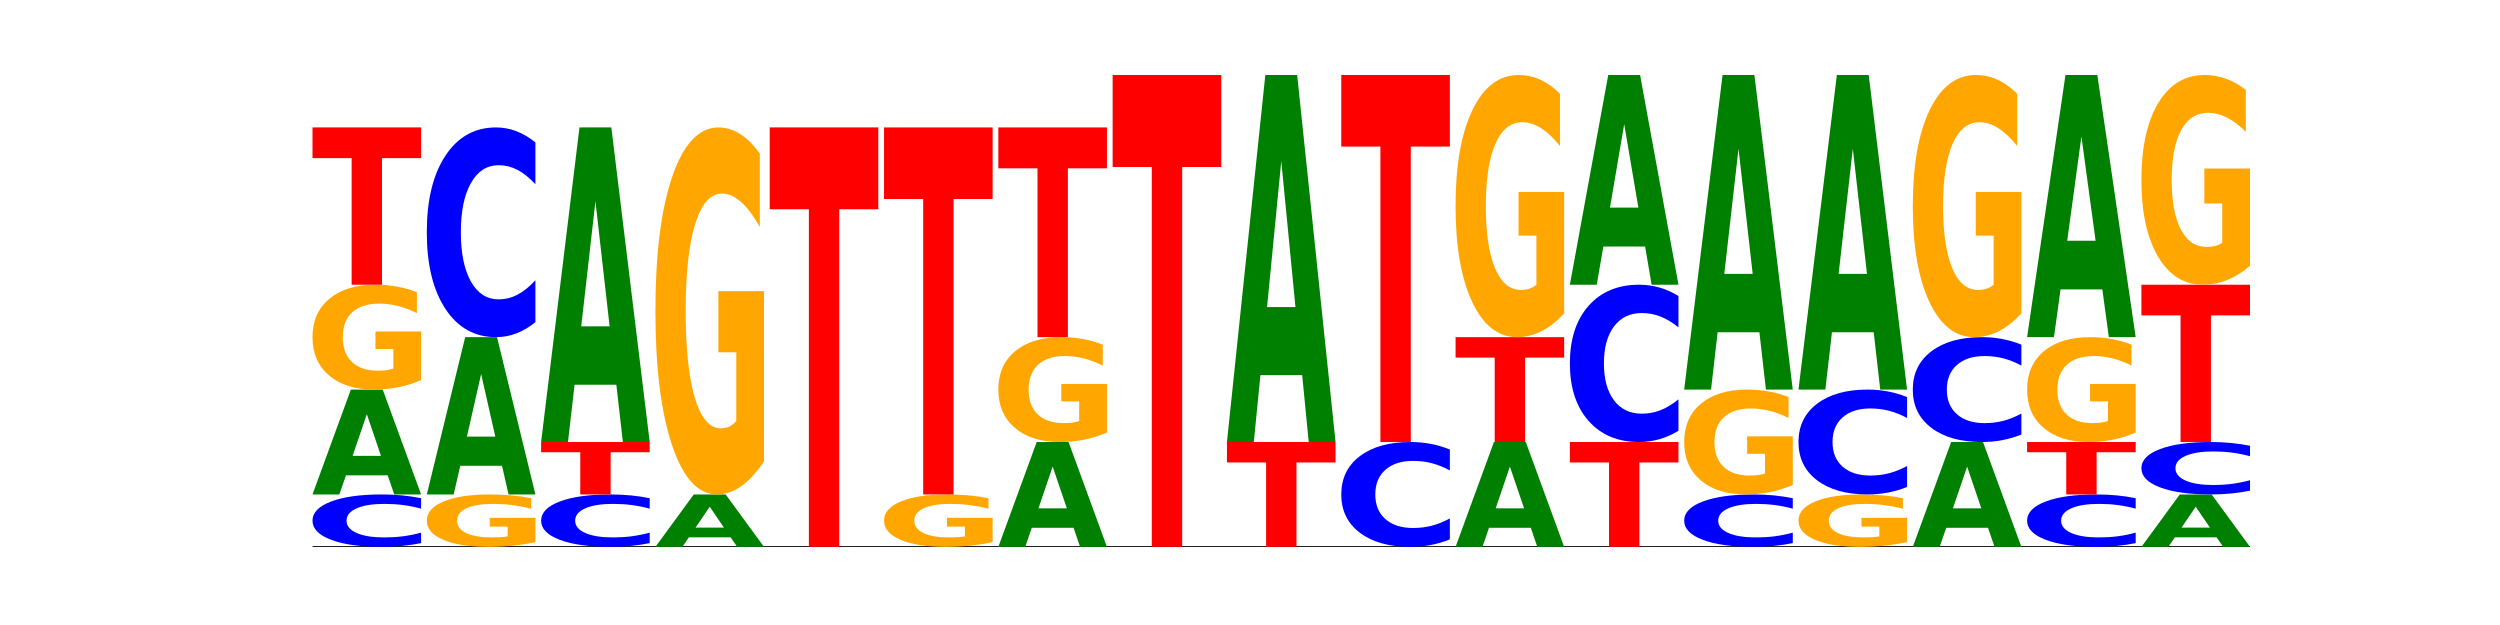 <?xml version="1.0" encoding="utf-8" standalone="no"?>
<!DOCTYPE svg PUBLIC "-//W3C//DTD SVG 1.1//EN"
  "http://www.w3.org/Graphics/SVG/1.1/DTD/svg11.dtd">
<!-- Created with matplotlib (https://matplotlib.org/) -->
<svg height="180pt" version="1.1" viewBox="0 0 720 180" width="720pt" xmlns="http://www.w3.org/2000/svg" xmlns:xlink="http://www.w3.org/1999/xlink">
 <defs>
  <style type="text/css">*{stroke-linecap:butt;stroke-linejoin:round;}</style>
 </defs>
 <g id="figure_1">
  <g id="patch_1">
   <path d="M 0 180 
L 720 180 
L 720 0 
L 0 0 
z
" style="fill:none;"/>
  </g>
  <g id="axes_1">
   <g id="line2d_1">
    <path clip-path="url(#p5a0efc25ae)" d="M 90 157.5 
L 648 157.5 
" style="fill:none;stroke:#000000;stroke-linecap:square;stroke-width:0.5;"/>
   </g>
   <g id="patch_2">
    <path clip-path="url(#p5a0efc25ae)" d="M 121.274 156.418 
Q 118.658 156.954 115.829 157.226 
Q 113.001 157.5 109.92 157.5 
Q 100.732 157.5 95.366 155.466 
Q 90 153.433 90 149.955 
Q 90 146.464 95.366 144.434 
Q 100.732 142.4 109.92 142.4 
Q 113.001 142.4 115.829 142.674 
Q 118.658 142.946 121.274 143.482 
L 121.274 146.492 
Q 118.635 145.781 116.074 145.451 
Q 113.513 145.12 110.684 145.12 
Q 105.61 145.12 102.702 146.408 
Q 99.802 147.693 99.802 149.955 
Q 99.802 152.207 102.702 153.495 
Q 105.61 154.78 110.684 154.78 
Q 113.513 154.78 116.074 154.449 
Q 118.635 154.116 121.274 153.405 
z
" style="fill:#0000ff;"/>
   </g>
   <g id="patch_3">
    <path clip-path="url(#p5a0efc25ae)" d="M 111.664 136.899 
L 99.636 136.899 
L 97.737 142.4 
L 90 142.4 
L 101.049 112.2 
L 110.225 112.2 
L 121.274 142.4 
L 113.544 142.4 
z
M 101.554 131.293 
L 109.726 131.293 
L 105.647 119.281 
z
" style="fill:#008000;"/>
   </g>
   <g id="patch_4">
    <path clip-path="url(#p5a0efc25ae)" d="M 121.274 109.468 
Q 118.12 110.834 114.728 111.52 
Q 111.336 112.2 107.719 112.2 
Q 99.546 112.2 94.773 108.133 
Q 90 104.065 90 97.109 
Q 90 90.072 94.857 86.036 
Q 99.722 82 108.181 82 
Q 111.441 82 114.427 82.549 
Q 117.419 83.092 120.069 84.165 
L 120.069 90.185 
Q 117.335 88.806 114.63 88.126 
Q 111.924 87.44 109.205 87.44 
Q 104.172 87.44 101.446 89.948 
Q 98.719 92.449 98.719 97.109 
Q 98.719 101.726 101.348 104.246 
Q 103.976 106.76 108.812 106.76 
Q 110.13 106.76 111.258 106.617 
Q 112.387 106.467 113.284 106.155 
L 113.284 100.503 
L 108.132 100.503 
L 108.132 95.469 
L 121.274 95.469 
z
" style="fill:#ffa600;"/>
   </g>
   <g id="patch_5">
    <path clip-path="url(#p5a0efc25ae)" d="M 90 36.7 
L 121.274 36.7 
L 121.274 45.535 
L 110.023 45.535 
L 110.023 82 
L 101.273 82 
L 101.273 45.535 
L 90 45.535 
z
" style="fill:#ff0000;"/>
   </g>
   <g id="patch_6">
    <path clip-path="url(#p5a0efc25ae)" d="M 154.195 156.134 
Q 151.041 156.817 147.648 157.16 
Q 144.256 157.5 140.639 157.5 
Q 132.467 157.5 127.694 155.466 
Q 122.92 153.433 122.92 149.955 
Q 122.92 146.436 127.778 144.418 
Q 132.642 142.4 141.102 142.4 
Q 144.361 142.4 147.347 142.674 
Q 150.34 142.946 152.989 143.482 
L 152.989 146.492 
Q 150.256 145.803 147.55 145.463 
Q 144.845 145.12 142.125 145.12 
Q 137.093 145.12 134.366 146.374 
Q 131.64 147.625 131.64 149.955 
Q 131.64 152.263 134.268 153.523 
Q 136.896 154.78 141.733 154.78 
Q 143.05 154.78 144.179 154.708 
Q 145.307 154.633 146.204 154.478 
L 146.204 151.652 
L 141.053 151.652 
L 141.053 149.134 
L 154.195 149.134 
z
" style="fill:#ffa600;"/>
   </g>
   <g id="patch_7">
    <path clip-path="url(#p5a0efc25ae)" d="M 144.584 134.148 
L 132.557 134.148 
L 130.657 142.4 
L 122.92 142.4 
L 133.97 97.1 
L 143.145 97.1 
L 154.195 142.4 
L 146.464 142.4 
z
M 134.475 125.74 
L 142.647 125.74 
L 138.567 107.721 
z
" style="fill:#008000;"/>
   </g>
   <g id="patch_8">
    <path clip-path="url(#p5a0efc25ae)" d="M 154.195 92.771 
Q 151.579 94.917 148.75 96.002 
Q 145.921 97.1 142.84 97.1 
Q 133.652 97.1 128.286 88.965 
Q 122.92 80.83 122.92 66.919 
Q 122.92 52.957 128.286 44.835 
Q 133.652 36.7 142.84 36.7 
Q 145.921 36.7 148.75 37.798 
Q 151.579 38.883 154.195 41.029 
L 154.195 53.07 
Q 151.555 50.225 148.994 48.902 
Q 146.433 47.58 143.604 47.58 
Q 138.53 47.58 135.622 52.733 
Q 132.723 57.873 132.723 66.919 
Q 132.723 75.927 135.622 81.08 
Q 138.53 86.22 143.604 86.22 
Q 146.433 86.22 148.994 84.898 
Q 151.555 83.563 154.195 80.718 
z
" style="fill:#0000ff;"/>
   </g>
   <g id="patch_9">
    <path clip-path="url(#p5a0efc25ae)" d="M 187.115 156.418 
Q 184.499 156.954 181.67 157.226 
Q 178.841 157.5 175.76 157.5 
Q 166.573 157.5 161.207 155.466 
Q 155.841 153.433 155.841 149.955 
Q 155.841 146.464 161.207 144.434 
Q 166.573 142.4 175.76 142.4 
Q 178.841 142.4 181.67 142.674 
Q 184.499 142.946 187.115 143.482 
L 187.115 146.492 
Q 184.475 145.781 181.914 145.451 
Q 179.354 145.12 176.525 145.12 
Q 171.45 145.12 168.543 146.408 
Q 165.643 147.693 165.643 149.955 
Q 165.643 152.207 168.543 153.495 
Q 171.45 154.78 176.525 154.78 
Q 179.354 154.78 181.914 154.449 
Q 184.475 154.116 187.115 153.405 
z
" style="fill:#0000ff;"/>
   </g>
   <g id="patch_10">
    <path clip-path="url(#p5a0efc25ae)" d="M 155.841 127.3 
L 187.115 127.3 
L 187.115 130.245 
L 175.864 130.245 
L 175.864 142.4 
L 167.114 142.4 
L 167.114 130.245 
L 155.841 130.245 
z
" style="fill:#ff0000;"/>
   </g>
   <g id="patch_11">
    <path clip-path="url(#p5a0efc25ae)" d="M 177.504 110.795 
L 165.477 110.795 
L 163.578 127.3 
L 155.841 127.3 
L 166.89 36.7 
L 176.066 36.7 
L 187.115 127.3 
L 179.384 127.3 
z
M 167.395 93.98 
L 175.567 93.98 
L 171.487 57.942 
z
" style="fill:#008000;"/>
   </g>
   <g id="patch_12">
    <path clip-path="url(#p5a0efc25ae)" d="M 210.425 154.749 
L 198.397 154.749 
L 196.498 157.5 
L 188.761 157.5 
L 199.81 142.4 
L 208.986 142.4 
L 220.035 157.5 
L 212.305 157.5 
z
M 200.315 151.947 
L 208.487 151.947 
L 204.408 145.94 
z
" style="fill:#008000;"/>
   </g>
   <g id="patch_13">
    <path clip-path="url(#p5a0efc25ae)" d="M 220.035 132.837 
Q 216.881 137.618 213.489 140.02 
Q 210.097 142.4 206.48 142.4 
Q 198.307 142.4 193.534 128.164 
Q 188.761 113.928 188.761 89.583 
Q 188.761 64.954 193.618 50.827 
Q 198.483 36.7 206.943 36.7 
Q 210.202 36.7 213.188 38.621 
Q 216.18 40.521 218.83 44.277 
L 218.83 65.347 
Q 216.096 60.521 213.391 58.141 
Q 210.685 55.74 207.966 55.74 
Q 202.933 55.74 200.207 64.517 
Q 197.48 73.273 197.48 89.583 
Q 197.48 105.74 200.109 114.561 
Q 202.737 123.36 207.573 123.36 
Q 208.891 123.36 210.019 122.858 
Q 211.148 122.334 212.045 121.243 
L 212.045 101.461 
L 206.893 101.461 
L 206.893 83.84 
L 220.035 83.84 
z
" style="fill:#ffa600;"/>
   </g>
   <g id="patch_14">
    <path clip-path="url(#p5a0efc25ae)" d="M 221.681 36.7 
L 252.956 36.7 
L 252.956 60.259 
L 241.704 60.259 
L 241.704 157.5 
L 232.955 157.5 
L 232.955 60.259 
L 221.681 60.259 
z
" style="fill:#ff0000;"/>
   </g>
   <g id="patch_15">
    <path clip-path="url(#p5a0efc25ae)" d="M 285.876 156.134 
Q 282.722 156.817 279.33 157.16 
Q 275.937 157.5 272.321 157.5 
Q 264.148 157.5 259.375 155.466 
Q 254.602 153.433 254.602 149.955 
Q 254.602 146.436 259.459 144.418 
Q 264.323 142.4 272.783 142.4 
Q 276.042 142.4 279.028 142.674 
Q 282.021 142.946 284.671 143.482 
L 284.671 146.492 
Q 281.937 145.803 279.232 145.463 
Q 276.526 145.12 273.807 145.12 
Q 268.774 145.12 266.048 146.374 
Q 263.321 147.625 263.321 149.955 
Q 263.321 152.263 265.949 153.523 
Q 268.578 154.78 273.414 154.78 
Q 274.732 154.78 275.86 154.708 
Q 276.989 154.633 277.886 154.478 
L 277.886 151.652 
L 272.734 151.652 
L 272.734 149.134 
L 285.876 149.134 
z
" style="fill:#ffa600;"/>
   </g>
   <g id="patch_16">
    <path clip-path="url(#p5a0efc25ae)" d="M 254.602 36.7 
L 285.876 36.7 
L 285.876 57.314 
L 274.625 57.314 
L 274.625 142.4 
L 265.875 142.4 
L 265.875 57.314 
L 254.602 57.314 
z
" style="fill:#ff0000;"/>
   </g>
   <g id="patch_17">
    <path clip-path="url(#p5a0efc25ae)" d="M 309.186 151.999 
L 297.158 151.999 
L 295.259 157.5 
L 287.522 157.5 
L 298.571 127.3 
L 307.747 127.3 
L 318.796 157.5 
L 311.066 157.5 
z
M 299.077 146.393 
L 307.248 146.393 
L 303.169 134.381 
z
" style="fill:#008000;"/>
   </g>
   <g id="patch_18">
    <path clip-path="url(#p5a0efc25ae)" d="M 318.796 124.568 
Q 315.642 125.934 312.25 126.62 
Q 308.858 127.3 305.241 127.3 
Q 297.068 127.3 292.295 123.233 
Q 287.522 119.165 287.522 112.209 
Q 287.522 105.172 292.379 101.136 
Q 297.244 97.1 305.704 97.1 
Q 308.963 97.1 311.949 97.649 
Q 314.941 98.192 317.591 99.265 
L 317.591 105.285 
Q 314.857 103.906 312.152 103.226 
Q 309.446 102.54 306.727 102.54 
Q 301.694 102.54 298.968 105.048 
Q 296.241 107.549 296.241 112.209 
Q 296.241 116.826 298.87 119.346 
Q 301.498 121.86 306.334 121.86 
Q 307.652 121.86 308.781 121.717 
Q 309.909 121.567 310.806 121.255 
L 310.806 115.603 
L 305.655 115.603 
L 305.655 110.569 
L 318.796 110.569 
z
" style="fill:#ffa600;"/>
   </g>
   <g id="patch_19">
    <path clip-path="url(#p5a0efc25ae)" d="M 287.522 36.7 
L 318.796 36.7 
L 318.796 48.48 
L 307.545 48.48 
L 307.545 97.1 
L 298.795 97.1 
L 298.795 48.48 
L 287.522 48.48 
z
" style="fill:#ff0000;"/>
   </g>
   <g id="patch_20">
    <path clip-path="url(#p5a0efc25ae)" d="M 320.442 21.6 
L 351.717 21.6 
L 351.717 48.104 
L 340.465 48.104 
L 340.465 157.5 
L 331.716 157.5 
L 331.716 48.104 
L 320.442 48.104 
z
" style="fill:#ff0000;"/>
   </g>
   <g id="patch_21">
    <path clip-path="url(#p5a0efc25ae)" d="M 353.363 127.3 
L 384.637 127.3 
L 384.637 133.19 
L 373.386 133.19 
L 373.386 157.5 
L 364.636 157.5 
L 364.636 133.19 
L 353.363 133.19 
z
" style="fill:#ff0000;"/>
   </g>
   <g id="patch_22">
    <path clip-path="url(#p5a0efc25ae)" d="M 375.027 108.045 
L 362.999 108.045 
L 361.1 127.3 
L 353.363 127.3 
L 364.412 21.6 
L 373.588 21.6 
L 384.637 127.3 
L 376.907 127.3 
z
M 364.917 88.427 
L 373.089 88.427 
L 369.01 46.383 
z
" style="fill:#008000;"/>
   </g>
   <g id="patch_23">
    <path clip-path="url(#p5a0efc25ae)" d="M 417.558 155.335 
Q 414.941 156.408 412.113 156.951 
Q 409.284 157.5 406.203 157.5 
Q 397.015 157.5 391.649 153.433 
Q 386.283 149.365 386.283 142.409 
Q 386.283 135.429 391.649 131.367 
Q 397.015 127.3 406.203 127.3 
Q 409.284 127.3 412.113 127.849 
Q 414.941 128.392 417.558 129.465 
L 417.558 135.485 
Q 414.918 134.062 412.357 133.401 
Q 409.796 132.74 406.967 132.74 
Q 401.893 132.74 398.985 135.316 
Q 396.085 137.887 396.085 142.409 
Q 396.085 146.913 398.985 149.49 
Q 401.893 152.06 406.967 152.06 
Q 409.796 152.06 412.357 151.399 
Q 414.918 150.731 417.558 149.309 
z
" style="fill:#0000ff;"/>
   </g>
   <g id="patch_24">
    <path clip-path="url(#p5a0efc25ae)" d="M 386.283 21.6 
L 417.558 21.6 
L 417.558 42.214 
L 406.306 42.214 
L 406.306 127.3 
L 397.556 127.3 
L 397.556 42.214 
L 386.283 42.214 
z
" style="fill:#ff0000;"/>
   </g>
   <g id="patch_25">
    <path clip-path="url(#p5a0efc25ae)" d="M 440.867 151.999 
L 428.84 151.999 
L 426.941 157.5 
L 419.204 157.5 
L 430.253 127.3 
L 439.429 127.3 
L 450.478 157.5 
L 442.747 157.5 
z
M 430.758 146.393 
L 438.93 146.393 
L 434.85 134.381 
z
" style="fill:#008000;"/>
   </g>
   <g id="patch_26">
    <path clip-path="url(#p5a0efc25ae)" d="M 419.204 97.1 
L 450.478 97.1 
L 450.478 102.99 
L 439.226 102.99 
L 439.226 127.3 
L 430.477 127.3 
L 430.477 102.99 
L 419.204 102.99 
z
" style="fill:#ff0000;"/>
   </g>
   <g id="patch_27">
    <path clip-path="url(#p5a0efc25ae)" d="M 450.478 90.269 
Q 447.324 93.684 443.931 95.4 
Q 440.539 97.1 436.922 97.1 
Q 428.75 97.1 423.977 86.931 
Q 419.204 76.763 419.204 59.373 
Q 419.204 41.781 424.061 31.691 
Q 428.925 21.6 437.385 21.6 
Q 440.644 21.6 443.63 22.972 
Q 446.623 24.329 449.272 27.012 
L 449.272 42.062 
Q 446.539 38.615 443.833 36.915 
Q 441.128 35.2 438.408 35.2 
Q 433.376 35.2 430.649 41.469 
Q 427.923 47.723 427.923 59.373 
Q 427.923 70.914 430.551 77.215 
Q 433.18 83.5 438.016 83.5 
Q 439.334 83.5 440.462 83.142 
Q 441.59 82.767 442.488 81.988 
L 442.488 67.858 
L 437.336 67.858 
L 437.336 55.272 
L 450.478 55.272 
z
" style="fill:#ffa600;"/>
   </g>
   <g id="patch_28">
    <path clip-path="url(#p5a0efc25ae)" d="M 452.124 127.3 
L 483.398 127.3 
L 483.398 133.19 
L 472.147 133.19 
L 472.147 157.5 
L 463.397 157.5 
L 463.397 133.19 
L 452.124 133.19 
z
" style="fill:#ff0000;"/>
   </g>
   <g id="patch_29">
    <path clip-path="url(#p5a0efc25ae)" d="M 483.398 124.053 
Q 480.782 125.662 477.953 126.477 
Q 475.125 127.3 472.044 127.3 
Q 462.856 127.3 457.49 121.199 
Q 452.124 115.098 452.124 104.664 
Q 452.124 94.193 457.49 88.101 
Q 462.856 82 472.044 82 
Q 475.125 82 477.953 82.823 
Q 480.782 83.638 483.398 85.247 
L 483.398 94.277 
Q 480.759 92.144 478.198 91.152 
Q 475.637 90.16 472.808 90.16 
Q 467.733 90.16 464.826 94.024 
Q 461.926 97.88 461.926 104.664 
Q 461.926 111.42 464.826 115.285 
Q 467.733 119.14 472.808 119.14 
Q 475.637 119.14 478.198 118.148 
Q 480.759 117.147 483.398 115.014 
z
" style="fill:#0000ff;"/>
   </g>
   <g id="patch_30">
    <path clip-path="url(#p5a0efc25ae)" d="M 473.788 70.997 
L 461.76 70.997 
L 459.861 82 
L 452.124 82 
L 463.173 21.6 
L 472.349 21.6 
L 483.398 82 
L 475.668 82 
z
M 463.678 59.787 
L 471.85 59.787 
L 467.771 35.762 
z
" style="fill:#008000;"/>
   </g>
   <g id="patch_31">
    <path clip-path="url(#p5a0efc25ae)" d="M 516.319 156.418 
Q 513.703 156.954 510.874 157.226 
Q 508.045 157.5 504.964 157.5 
Q 495.776 157.5 490.41 155.466 
Q 485.044 153.433 485.044 149.955 
Q 485.044 146.464 490.41 144.434 
Q 495.776 142.4 504.964 142.4 
Q 508.045 142.4 510.874 142.674 
Q 513.703 142.946 516.319 143.482 
L 516.319 146.492 
Q 513.679 145.781 511.118 145.451 
Q 508.557 145.12 505.728 145.12 
Q 500.654 145.12 497.746 146.408 
Q 494.847 147.693 494.847 149.955 
Q 494.847 152.207 497.746 153.495 
Q 500.654 154.78 505.728 154.78 
Q 508.557 154.78 511.118 154.449 
Q 513.679 154.116 516.319 153.405 
z
" style="fill:#0000ff;"/>
   </g>
   <g id="patch_32">
    <path clip-path="url(#p5a0efc25ae)" d="M 516.319 139.668 
Q 513.165 141.034 509.772 141.72 
Q 506.38 142.4 502.763 142.4 
Q 494.591 142.4 489.817 138.333 
Q 485.044 134.265 485.044 127.309 
Q 485.044 120.272 489.902 116.236 
Q 494.766 112.2 503.226 112.2 
Q 506.485 112.2 509.471 112.749 
Q 512.464 113.292 515.113 114.365 
L 515.113 120.385 
Q 512.38 119.006 509.674 118.326 
Q 506.969 117.64 504.249 117.64 
Q 499.217 117.64 496.49 120.148 
Q 493.763 122.649 493.763 127.309 
Q 493.763 131.926 496.392 134.446 
Q 499.02 136.96 503.857 136.96 
Q 505.174 136.96 506.303 136.817 
Q 507.431 136.667 508.328 136.355 
L 508.328 130.703 
L 503.177 130.703 
L 503.177 125.669 
L 516.319 125.669 
z
" style="fill:#ffa600;"/>
   </g>
   <g id="patch_33">
    <path clip-path="url(#p5a0efc25ae)" d="M 506.708 95.695 
L 494.68 95.695 
L 492.781 112.2 
L 485.044 112.2 
L 496.094 21.6 
L 505.269 21.6 
L 516.319 112.2 
L 508.588 112.2 
z
M 496.599 78.88 
L 504.771 78.88 
L 500.691 42.842 
z
" style="fill:#008000;"/>
   </g>
   <g id="patch_34">
    <path clip-path="url(#p5a0efc25ae)" d="M 549.239 156.134 
Q 546.085 156.817 542.692 157.16 
Q 539.3 157.5 535.683 157.5 
Q 527.511 157.5 522.738 155.466 
Q 517.965 153.433 517.965 149.955 
Q 517.965 146.436 522.822 144.418 
Q 527.686 142.4 536.146 142.4 
Q 539.405 142.4 542.391 142.674 
Q 545.384 142.946 548.033 143.482 
L 548.033 146.492 
Q 545.3 145.803 542.594 145.463 
Q 539.889 145.12 537.169 145.12 
Q 532.137 145.12 529.41 146.374 
Q 526.684 147.625 526.684 149.955 
Q 526.684 152.263 529.312 153.523 
Q 531.941 154.78 536.777 154.78 
Q 538.095 154.78 539.223 154.708 
Q 540.351 154.633 541.249 154.478 
L 541.249 151.652 
L 536.097 151.652 
L 536.097 149.134 
L 549.239 149.134 
z
" style="fill:#ffa600;"/>
   </g>
   <g id="patch_35">
    <path clip-path="url(#p5a0efc25ae)" d="M 549.239 140.235 
Q 546.623 141.308 543.794 141.851 
Q 540.965 142.4 537.884 142.4 
Q 528.697 142.4 523.331 138.333 
Q 517.965 134.265 517.965 127.309 
Q 517.965 120.329 523.331 116.267 
Q 528.697 112.2 537.884 112.2 
Q 540.965 112.2 543.794 112.749 
Q 546.623 113.292 549.239 114.365 
L 549.239 120.385 
Q 546.599 118.962 544.038 118.301 
Q 541.477 117.64 538.649 117.64 
Q 533.574 117.64 530.667 120.216 
Q 527.767 122.787 527.767 127.309 
Q 527.767 131.813 530.667 134.39 
Q 533.574 136.96 538.649 136.96 
Q 541.477 136.96 544.038 136.299 
Q 546.599 135.631 549.239 134.209 
z
" style="fill:#0000ff;"/>
   </g>
   <g id="patch_36">
    <path clip-path="url(#p5a0efc25ae)" d="M 539.628 95.695 
L 527.601 95.695 
L 525.702 112.2 
L 517.965 112.2 
L 529.014 21.6 
L 538.19 21.6 
L 549.239 112.2 
L 541.508 112.2 
z
M 529.519 78.88 
L 537.691 78.88 
L 533.611 42.842 
z
" style="fill:#008000;"/>
   </g>
   <g id="patch_37">
    <path clip-path="url(#p5a0efc25ae)" d="M 572.549 151.999 
L 560.521 151.999 
L 558.622 157.5 
L 550.885 157.5 
L 561.934 127.3 
L 571.11 127.3 
L 582.159 157.5 
L 574.429 157.5 
z
M 562.439 146.393 
L 570.611 146.393 
L 566.532 134.381 
z
" style="fill:#008000;"/>
   </g>
   <g id="patch_38">
    <path clip-path="url(#p5a0efc25ae)" d="M 582.159 125.135 
Q 579.543 126.208 576.714 126.751 
Q 573.886 127.3 570.805 127.3 
Q 561.617 127.3 556.251 123.233 
Q 550.885 119.165 550.885 112.209 
Q 550.885 105.229 556.251 101.167 
Q 561.617 97.1 570.805 97.1 
Q 573.886 97.1 576.714 97.649 
Q 579.543 98.192 582.159 99.265 
L 582.159 105.285 
Q 579.52 103.862 576.959 103.201 
Q 574.398 102.54 571.569 102.54 
Q 566.495 102.54 563.587 105.116 
Q 560.687 107.687 560.687 112.209 
Q 560.687 116.713 563.587 119.29 
Q 566.495 121.86 571.569 121.86 
Q 574.398 121.86 576.959 121.199 
Q 579.52 120.531 582.159 119.109 
z
" style="fill:#0000ff;"/>
   </g>
   <g id="patch_39">
    <path clip-path="url(#p5a0efc25ae)" d="M 582.159 90.269 
Q 579.005 93.684 575.613 95.4 
Q 572.22 97.1 568.604 97.1 
Q 560.431 97.1 555.658 86.931 
Q 550.885 76.763 550.885 59.373 
Q 550.885 41.781 555.742 31.691 
Q 560.606 21.6 569.066 21.6 
Q 572.326 21.6 575.311 22.972 
Q 578.304 24.329 580.954 27.012 
L 580.954 42.062 
Q 578.22 38.615 575.515 36.915 
Q 572.809 35.2 570.09 35.2 
Q 565.057 35.2 562.331 41.469 
Q 559.604 47.723 559.604 59.373 
Q 559.604 70.914 562.233 77.215 
Q 564.861 83.5 569.697 83.5 
Q 571.015 83.5 572.143 83.142 
Q 573.272 82.767 574.169 81.988 
L 574.169 67.858 
L 569.017 67.858 
L 569.017 55.272 
L 582.159 55.272 
z
" style="fill:#ffa600;"/>
   </g>
   <g id="patch_40">
    <path clip-path="url(#p5a0efc25ae)" d="M 615.08 156.418 
Q 612.464 156.954 609.635 157.226 
Q 606.806 157.5 603.725 157.5 
Q 594.537 157.5 589.171 155.466 
Q 583.805 153.433 583.805 149.955 
Q 583.805 146.464 589.171 144.434 
Q 594.537 142.4 603.725 142.4 
Q 606.806 142.4 609.635 142.674 
Q 612.464 142.946 615.08 143.482 
L 615.08 146.492 
Q 612.44 145.781 609.879 145.451 
Q 607.318 145.12 604.489 145.12 
Q 599.415 145.12 596.507 146.408 
Q 593.608 147.693 593.608 149.955 
Q 593.608 152.207 596.507 153.495 
Q 599.415 154.78 604.489 154.78 
Q 607.318 154.78 609.879 154.449 
Q 612.44 154.116 615.08 153.405 
z
" style="fill:#0000ff;"/>
   </g>
   <g id="patch_41">
    <path clip-path="url(#p5a0efc25ae)" d="M 583.805 127.3 
L 615.08 127.3 
L 615.08 130.245 
L 603.828 130.245 
L 603.828 142.4 
L 595.079 142.4 
L 595.079 130.245 
L 583.805 130.245 
z
" style="fill:#ff0000;"/>
   </g>
   <g id="patch_42">
    <path clip-path="url(#p5a0efc25ae)" d="M 615.08 124.568 
Q 611.926 125.934 608.533 126.62 
Q 605.141 127.3 601.524 127.3 
Q 593.352 127.3 588.578 123.233 
Q 583.805 119.165 583.805 112.209 
Q 583.805 105.172 588.663 101.136 
Q 593.527 97.1 601.987 97.1 
Q 605.246 97.1 608.232 97.649 
Q 611.225 98.192 613.874 99.265 
L 613.874 105.285 
Q 611.141 103.906 608.435 103.226 
Q 605.73 102.54 603.01 102.54 
Q 597.978 102.54 595.251 105.048 
Q 592.525 107.549 592.525 112.209 
Q 592.525 116.826 595.153 119.346 
Q 597.781 121.86 602.618 121.86 
Q 603.935 121.86 605.064 121.717 
Q 606.192 121.567 607.089 121.255 
L 607.089 115.603 
L 601.938 115.603 
L 601.938 110.569 
L 615.08 110.569 
z
" style="fill:#ffa600;"/>
   </g>
   <g id="patch_43">
    <path clip-path="url(#p5a0efc25ae)" d="M 605.469 83.346 
L 593.441 83.346 
L 591.542 97.1 
L 583.805 97.1 
L 594.855 21.6 
L 604.03 21.6 
L 615.08 97.1 
L 607.349 97.1 
z
M 595.36 69.334 
L 603.532 69.334 
L 599.452 39.302 
z
" style="fill:#008000;"/>
   </g>
   <g id="patch_44">
    <path clip-path="url(#p5a0efc25ae)" d="M 638.389 154.749 
L 626.362 154.749 
L 624.463 157.5 
L 616.726 157.5 
L 627.775 142.4 
L 636.951 142.4 
L 648 157.5 
L 640.269 157.5 
z
M 628.28 151.947 
L 636.452 151.947 
L 632.372 145.94 
z
" style="fill:#008000;"/>
   </g>
   <g id="patch_45">
    <path clip-path="url(#p5a0efc25ae)" d="M 648 141.318 
Q 645.384 141.854 642.555 142.126 
Q 639.726 142.4 636.645 142.4 
Q 627.458 142.4 622.092 140.366 
Q 616.726 138.333 616.726 134.855 
Q 616.726 131.364 622.092 129.334 
Q 627.458 127.3 636.645 127.3 
Q 639.726 127.3 642.555 127.574 
Q 645.384 127.846 648 128.382 
L 648 131.392 
Q 645.36 130.681 642.799 130.351 
Q 640.239 130.02 637.41 130.02 
Q 632.335 130.02 629.428 131.308 
Q 626.528 132.593 626.528 134.855 
Q 626.528 137.107 629.428 138.395 
Q 632.335 139.68 637.41 139.68 
Q 640.239 139.68 642.799 139.349 
Q 645.36 139.016 648 138.305 
z
" style="fill:#0000ff;"/>
   </g>
   <g id="patch_46">
    <path clip-path="url(#p5a0efc25ae)" d="M 616.726 82 
L 648 82 
L 648 90.835 
L 636.749 90.835 
L 636.749 127.3 
L 627.999 127.3 
L 627.999 90.835 
L 616.726 90.835 
z
" style="fill:#ff0000;"/>
   </g>
   <g id="patch_47">
    <path clip-path="url(#p5a0efc25ae)" d="M 648 76.535 
Q 644.846 79.268 641.454 80.64 
Q 638.061 82 634.445 82 
Q 626.272 82 621.499 73.865 
Q 616.726 65.73 616.726 51.819 
Q 616.726 37.745 621.583 29.672 
Q 626.447 21.6 634.907 21.6 
Q 638.166 21.6 641.152 22.698 
Q 644.145 23.783 646.794 25.929 
L 646.794 37.97 
Q 644.061 35.212 641.355 33.852 
Q 638.65 32.48 635.93 32.48 
Q 630.898 32.48 628.171 37.495 
Q 625.445 42.499 625.445 51.819 
Q 625.445 61.052 628.073 66.092 
Q 630.702 71.12 635.538 71.12 
Q 636.856 71.12 637.984 70.833 
Q 639.113 70.534 640.01 69.91 
L 640.01 58.606 
L 634.858 58.606 
L 634.858 48.537 
L 648 48.537 
z
" style="fill:#ffa600;"/>
   </g>
  </g>
 </g>
 <defs>
  <clipPath id="p5a0efc25ae">
   <rect height="135.9" width="558" x="90" y="21.6"/>
  </clipPath>
 </defs>
</svg>
